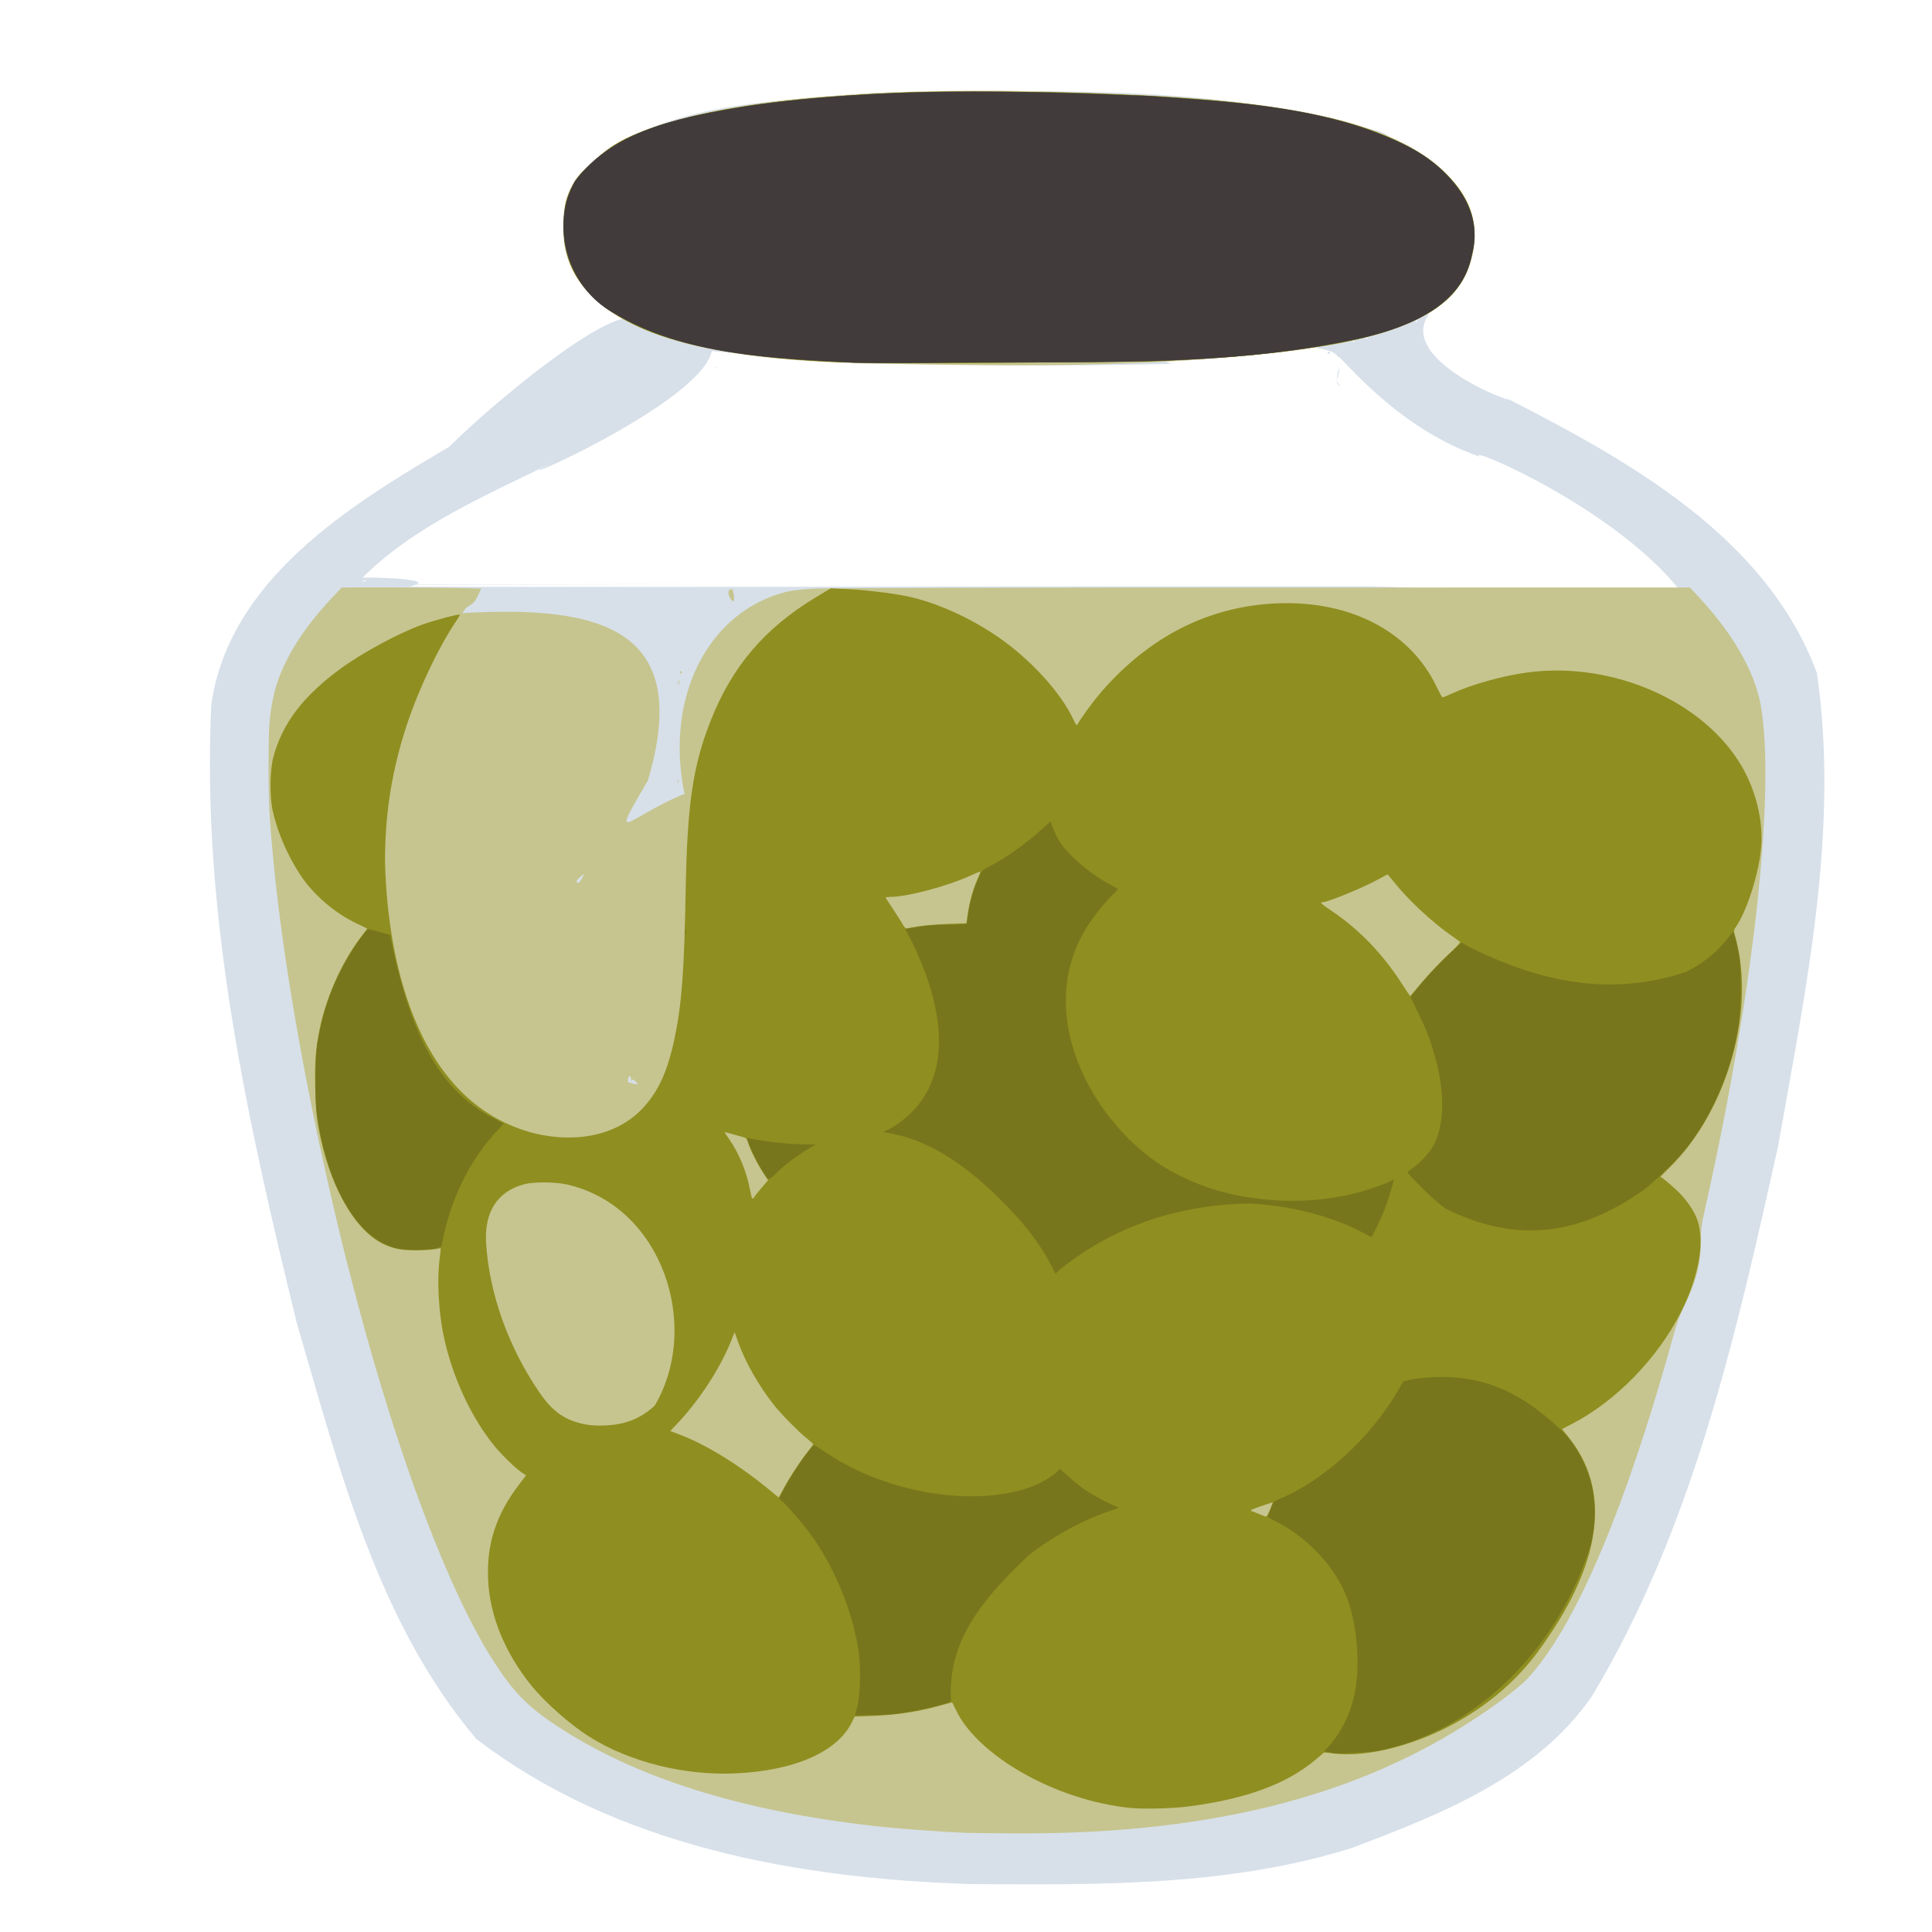 <?xml version="1.0" encoding="UTF-8" standalone="no"?>
<svg
   width="64"
   height="64"
   version="1.1"
   viewBox="0 0 16.933 16.933"
   id="svg148"
   sodipodi:docname="capres_au_vinaigre.svg"
   inkscape:version="1.2 (dc2aedaf03, 2022-05-15)"
   xmlns:inkscape="http://www.inkscape.org/namespaces/inkscape"
   xmlns:sodipodi="http://sodipodi.sourceforge.net/DTD/sodipodi-0.dtd"
   xmlns="http://www.w3.org/2000/svg"
   xmlns:svg="http://www.w3.org/2000/svg">
  <defs
     id="defs152" />
  <sodipodi:namedview
     id="namedview150"
     pagecolor="#ffffff"
     bordercolor="#666666"
     borderopacity="1.0"
     inkscape:pageshadow="2"
     inkscape:pageopacity="0.0"
     inkscape:pagecheckerboard="0"
     showgrid="false"
     inkscape:zoom="45.254834"
     inkscape:cx="38.53732"
     inkscape:cy="38.91297"
     inkscape:window-width="1920"
     inkscape:window-height="1017"
     inkscape:window-x="1912"
     inkscape:window-y="-8"
     inkscape:window-maximized="1"
     inkscape:current-layer="g130"
     inkscape:showpageshadow="2"
     inkscape:deskcolor="#d1d1d1" />
  <g
     transform="translate(-.631 .126)"
     id="g146">
    <g
       transform="translate(.089 .089)"
       id="g144">
      <g
         transform="translate(-.063 .947)"
         id="g142">
        <g
           transform="translate(-.089 -.803)"
           id="g140">
          <g
             transform="translate(.312 -.045)"
             id="g138">
            <g
               transform="translate(-.126 .063)"
               id="g136">
              <g
                 transform="translate(-.236 .665)"
                 id="g134">
                <g
                   transform="translate(-121.98 -82.268)"
                   id="g132">
                  <g
                     transform="matrix(.133 0 0 .133 114.64 78.216)"
                     id="g130">
                    <g
                       transform="translate(.905 5.664)"
                       id="g128">
                      <g
                         transform="translate(-3.363 -8.745)"
                         id="g126">
                        <g
                           transform="translate(1.708 -2.82)"
                           id="g124">
                          <g
                             transform="translate(8.725 -1.122)"
                             id="g122">
                            <g
                               transform="translate(11.143 -.857)"
                               id="g120">
                              <g
                                 transform="translate(-3.49 2.493)"
                                 id="g118">
                                <g
                                   transform="translate(2.468 1.234)"
                                   id="g116">
                                <g
                                   transform="translate(1.476 -2.374)"
                                   id="g114">
                                <g
                                   transform="translate(.92 1.369)"
                                   id="g112">
                                <g
                                   transform="translate(-2.468 -1.41)"
                                   id="g110">
                                <g
                                   transform="translate(1.058 -.705)"
                                   id="g108">
                                <g
                                   transform="matrix(1.077 0 0 1.077 -7.373 -3.174)"
                                   id="g106">
                                <g
                                   transform="translate(-2.213 -.92)"
                                   id="g104">
                                <g
                                   transform="translate(-.982 -2.782)"
                                   id="g102">
                                <g
                                   transform="translate(-6.776 -3.503)"
                                   id="g100">
                                <g
                                   transform="matrix(1.217 0 0 1.217 -23.105 -18.212)"
                                   id="g98">
                                <g
                                   transform="translate(-.269 -.269)"
                                   id="g96">
                                <g
                                   transform="translate(-1.901 -3.042)"
                                   id="g94">
                                <g
                                   transform="translate(.38 -2.091)"
                                   id="g92">
                                <g
                                   transform="translate(1.966 -7.93)"
                                   id="g90">
                                <g
                                   transform="translate(1.521 -.38)"
                                   id="g88">
                                <g
                                   transform="matrix(1.158 0 0 1.158 -18.904 -21.776)"
                                   id="g86">
                                <g
                                   transform="matrix(1.12 0 0 1.12 -12.539 -14.548)"
                                   id="g84">
                                <g
                                   transform="translate(3.111 -1.244)"
                                   id="g82">
                                <g
                                   transform="translate(-2.904 -6.637)"
                                   id="g80">
                                <g
                                   transform="matrix(.041 0 0 .041 104.64 119.67)"
                                   id="g78">
                                <g
                                   transform="translate(-86.211 -40.57)"
                                   id="g76">
                                <g
                                   transform="translate(-124306 -9412.2)"
                                   id="g74">
                                <g
                                   transform="translate(25.356 -50.712)"
                                   id="g72">
                                <g
                                   transform="translate(46.617 -35.859)"
                                   id="g70">
                                <g
                                   transform="translate(7.172 14.344)"
                                   id="g68">
                                <g
                                   transform="translate(-5.198 -21.114)"
                                   id="g66">
                                <g
                                   transform="translate(-10.143 -243.42)"
                                   id="g64">
                                <g
                                   transform="translate(18.189 -37.636)"
                                   id="g62">
                                <g
                                   transform="translate(-65.926 141.99)"
                                   id="g60">
                                <g
                                   transform="matrix(.074 0 0 .074 115423 9039.2)"
                                   id="g58">
                                <g
                                   transform="translate(-478.39 -785.88)"
                                   id="g56">
                                <g
                                   transform="translate(2047.2 -1072.3)"
                                   id="g54">
                                <g
                                   transform="matrix(.043 0 0 .043 117368 10137)"
                                   id="g52">
                                <g
                                   transform="translate(154741 -87178)"
                                   id="g50">
                                <g
                                   transform="translate(-18012 -8233.4)"
                                   id="g48">
                                <g
                                   transform="translate(-.004 5582.8)"
                                   id="g46">
                                <g
                                   transform="translate(-15790 -2255.8)"
                                   id="g44">
                                <g
                                   transform="translate(14663 -16918)"
                                   id="g42">
                                <g
                                   transform="translate(-5075.5 25941)"
                                   id="g40">
                                <g
                                   transform="matrix(-1 0 0 1 9442.3 -1595.1)"
                                   id="g38">
                                <g
                                   transform="translate(3383.7 -1127.9)"
                                   id="g36">
                                <g
                                   transform="matrix(.203 0 0 .203 -15349 66747)"
                                   id="g34">
                                <g
                                   transform="matrix(-1 0 0 1 240692 94140)"
                                   id="g32">
                                <g
                                   transform="translate(-8.7627e-5 55472)"
                                   id="g30">
                                <g
                                   transform="translate(-66682 -43147)"
                                   id="g28">
                                <g
                                   transform="translate(-74781 -22189)"
                                   id="g26">
                                <g
                                   transform="translate(-47070 -15690)"
                                   id="g24">
                                <g
                                   transform="translate(78162 35376)"
                                   id="g22">
                                <g
                                   transform="translate(-39225 -7845)"
                                   id="g20">
                                <g
                                   transform="translate(55472 33283)"
                                   id="g18">
                                <g
                                   transform="translate(8864.7 -5847.6)"
                                   stroke-width="1561.6"
                                   id="g16">
                                <path
                                   d="m 79933,1425036 c -252939.09,-8095.3 -519458.32,-55156.8 -724387,-212677 C -789513.24,1040653.6 -845105.33,815024.38 -907024.16,603653.87 -979327.59,307831.39 -1047231.9,3978.27 -1032104.6,-302298.61 c 26722.9,-182618.58 202074.03,-290562.84 348485.78,-376707.3 72639.27,-73260.74 299477.71,-258336.62 275202.12,-160257.89 -61477.51,-49621.48 15043.54,-337836.9 -76070.12,-248255.6 114887.15,-100240.8 280021.06,-95156.4 423645.542,-109567.9 242760.888,-1898.5 492621.758,-14833 728089.188,54078.5 123866.65,18980.7 -47816.68,342033.12 83887.27,268638.8 -55776.11,74362.12 159268.59,145299.06 107415.58,121724.33 180820.54,92265.14 385063.44,203932.92 459523.04,405095.74 33413.1,231114.45 -16825.8,464878.92 -56793.1,692259.68 -61288.4,275952.06 -125161.1,559593.74 -272021.28,804515.55 -80927,118389.7 -223168.41,174481.6 -352829.02,223226.7 -179505.6,56165.9 -370377.7,53723.8 -556497.4,52584 z M 632619.9,-474415.1 c 161738.87,-1042.1 324770.09,24814.39 485646.8,6661.17 C 1019724,-591845.94 799793.14,-683202.8 824599.41,-664285.49 696211.44,-708244 615213.48,-820913.78 617364.8,-809777.14 c -14881.74,-36590.42 -312412.48,-6762.38 -242923.42,9526.25 -224611.31,5697.02 -450944.882,1468 -673990.06,-18633.63 -16193.04,79647.31 -341516.68,217414.03 -229911.62,161703.04 -98313.71,48594.83 -206409.76,93982.99 -283085.2,171833.84 -31827.44,-4592.24 132613.51,-1515.45 68850.07,11370.55 458770,870.32 917543.92,-791.09 1376315.33,-438.01 z m -1453357,-4660.2 c 52450.21,-8093.01 -58870.31,-1718.07 95531,-1311.2 -26767.49,-30.75 -80459.7,-888.66 -95531,1311.2 z m 48407,1928 c -126963.47,59.35 1027910.31,-1949.75 27775.65,430.29 100.47,-333.84 -49767.88,554.44 -27775.65,-430.29 z m 479878.54,-289186.18 688.65,-2434.6 -688.7,2434.59 z m 905868,-8509.51 c 4281.39,750.65 13208.76,15636.18 0,0 z m 1765.1,-2112.9 c 3090.35,-29292.52 5773.02,-11745.08 0,0 z m -909918.5,-18505.55 c 2253.86,-4159.03 696.65,6732.76 0,0 z m 896254,-20952.01 c 4002.76,-5783.99 6003.34,5598.66 0,0 z m 2830.5,-5751.7 c 6845.32,-2236.98 677.28,3005.95 0,0 z m 37349,-10808 c -6183.73,-3281.59 -1459.5,3518.99 0,0 z m 18740,-4684.9 c -6183.72,-3281.6 -1459.51,3518.99 0,0 z m 73028,-25586 c -2349.45,-3340.71 -4015.44,6075.43 0,0 z"
                                   fill="#d7e0e9"
                                   id="path2"
                                   sodipodi:nodetypes="ccsscccscscscsscsssscssssscscssscsssssssscsccccssssssssccssssccsssccssssssssccscccsssssssccscccscsssssssssssssssssssssssssssssssssss" />
                                <path
                                   d="m 72125,1350000 c -27028,-989.6 -90317,-5446.2 -117903,-8302.1 -197122,-20408 -353667,-67553 -470469,-141688 -49280,-31278 -70938,-52358 -100721,-98033 -65597,-100597 -140278,-297098 -202360,-532455 -15966,-60528 -19087,-72911 -30499,-121027 -44332,-186914 -77422,-375636 -91454,-521586 -5801.5,-60345 -6990.2,-83627 -7055.8,-138205 -69.96,-58148 1141.5,-74539 7684.9,-103980 9943.1,-44736 39533,-94202 85240,-142498 l 14287,-15096 c 67996.41,-145.05 136607.88,-279.99 204268,1469.5 0,808.21 -667.39,1882 -1483.1,2386.1 -9280.59,24818.71 -16303.05,20247.43 -21941.26,27377.1 -2721,3435.6 -4480.8,6246.5 -3910.5,6246.5 205047.71,-11658.67 336743.44,24008.17 271180.54,244822.44 1869.1,2385.2 1822.6,2469.7 -403.36,732.79 -57877.13,98998.62 -31114.41,54501.04 51603.1,19921.91 2685.5,0 3057.4,-534.34 1901.5,-2732.9 -28662.93,-143939.12 37708.74,-265632.8 148902.92,-293738.34 11026,-2505.2 24338,-3960.1 45287,-4950 16376,-773.75 309349,-1432 653816,-1468.9 l 624144.96,-67.05 14116,15261 c 50171,54239 81492,109636 89820,158862 21442,126743 -11094,420500 -81034,731626 -6207.9,27616 -6840.9,32343 -6795.7,50753 79.6,32150 -6763.3,58884 -24488,95682 -7058.6,14654 -11648,27003 -15670,42164 -3128.4,11792 -11268,40415 -18087,63605 -64108,218012 -131302.96,369176.05 -194828.96,438295.05 -16014,17424 -63142,51659 -109045,79213.9 -169991,102043 -378342,149949.1 -644608,148213.1 -31779,-207.3 -63051,-569.8 -69493,-805.5 z M -410894,250558 c -3680.7,-3669.8 -4548.8,-3953.8 -5968,-1952 -1445.1,2038.3 -1559,2019.9 -877.11,-141.64 803.07,-2545.6 -1290.4,-7385.7 -2619.6,-6056.5 -406.33,406.34 -1195.8,2559.8 -1754.4,4785.4 -937.83,3736.7 -498.95,4170.6 5729.2,5665.4 10024,2405.8 10155,2350.8 5489.9,-2300.7 z m -78528,-298068 c 2916.7,-5218.6 3282.6,-6622.3 1322.7,-5075.3 -7272.5,5740.7 -10068,8986.6 -9094.5,10561 1911.6,3093 3671.1,1851.1 7771.8,-5485.8 z m 140028.8,-142053.2 c 74.96,-1819.2 444.98,-2189.2 943.48,-943.49 451.11,1127.3 395.64,2474.2 -123.21,2993.1 -518.92,518.91 -888.01,-403.43 -820.2,-2049.6 z m -76,-141979 c 0,-858.9 681.2,-2615.7 1513.8,-3904.1 832.6,-1288.4 1513.8,-1639.7 1513.8,-780.82 0,858.88 -681.2,2615.7 -1513.8,3904.1 -832.6,1288.4 -1513.8,1639.7 -1513.8,780.82 z m 4116.5,-15877 c -572.61,-572.59 -1041.1,-1767.2 -1041.1,-2654.8 0,-978.52 727.36,-886.32 1847.9,234.24 1016.4,1016.4 1484.9,2211 1041.1,2654.8 -443.77,443.77 -1275.3,338.36 -1847.9,-234.24 z m 76260,-122746.63 c -18018.17,-2170.04 10300.93,39948.77 0,0 z m 192081,-330746.02 c -96698,-2418.9 -167411,-9311.2 -231903,-22603 -77566,-15987 -134029,-42102 -168265,-77827 -27951,-29167 -39728,-58202 -39985,-98581 -186.93,-29387.05 5064.9,-49755.05 18045,-69983.05 5825,-9077.5 37703,-38685 51468,-47803 56959,-37728 184221,-66076 340187,-75778 8159.5,-507.6 19403,-1262.5 24986,-1677.6 55101,-4096.6 173713,-5951.5 254546,-3980.5 125493,3060 205319,7012.2 272505,13492 188444,18175 295420,56991 347739,126179 26534,35089 31908,75285.05 15960,119380.05 -19745,54595 -82176,90289 -194262,111067 -226204.18,35808.12 -456287.59,32983.98 -691022,28115.9 z"
                                   fill="#c6c58f"
                                   id="path4"
                                   sodipodi:nodetypes="csscsssscsccccccccccsscssscsscsssccsssssssssscssssssssssssssssscccccsscssscscccc" />
                                <path
                                   d="M 312617,1313509 C 205001,1302556 90616,1238285 57863,1170367 c -2793.3,-5792.3 -5244.4,-10774 -5447,-11070 -202.6,-296 -6567.6,1264.2 -14144,3467.9 -33163,9645.8 -65387,14676 -103252,16117 l -25449,968.7 -3970.7,8109.3 c -21368,43640 -83958,71139 -170787,75036 -74244,3332.2 -153825,-16484 -212288,-52860 -28588,-17788 -65904,-50627 -86435,-76066 -38600,-47826 -60662,-101928 -63044,-154602 -2353.8,-52039 11510,-94819 45007,-138878 l 10528,-13848 -6301.7,-4170.4 c -9168.6,-6067.4 -29914,-26315 -40832,-39852 -33335,-41331 -60127,-99105 -72870,-157138 -7941.9,-36167 -10683,-85214 -6476.7,-115889 1098,-8007 1753.8,-14801 1457.4,-15097 -296.38,-296.4 -4052,189.27 -8345.8,1079.2 -4293.8,889.98 -16591,1672.4 -27327,1738.4 -21846,134.3 -33646,-2216.3 -49191,-9798.9 -42215,-20592 -79520,-88192 -93971,-170280 -3188.6,-18114 -4144.5,-29672 -4778.6,-57780 -874.81,-38783 533.16,-57013 6724.3,-87065 10093,-48990 34907,-102657 64303,-139067 2985,-3697.4 5173.1,-6941.1 4862.3,-7208.1 -310.8,-267.1 -6706.9,-3342 -14214,-6833.1 -32718,-15216 -64766,-42779 -83894,-72153 -18864,-28969 -33294,-62693 -40094,-93698 -4427.1,-20187 -4016.5,-58467 827.4,-77136 12920,-49792 43943,-90690 99329,-130943 31474,-22874 83948,-51206 117677,-63536 17197,-6286.7 54771,-16359 56093,-15037 359.27,359.27 -1413.1,3689.2 -3938.7,7399.9 -28899,42460 -60993,111580 -78180,168376 -18910,62491 -27376,120315 -27320,186615 4158.13,158905.377 53029.78,354350.29 218324,396771 64291,15616 124031,1537.6 159867,-37673 22453,-24568 35479,-53375 45510,-100647 10586,-49889 14256,-98389 16367,-216286 2259.9,-126203 10483,-182575 36220,-248300 31408,-80208 79631,-136816 155089,-182054 l 21082,-12639 22644,981.91 c 25367,1100 65031,5755 87481,10267 42575,8556.2 93794,31413 135830,60614 47241,32818 91012,80980 109194,120151 2079.3,4479.5 4250.4,8144.6 4824.6,8144.6 574.22,0 1777.1,-1581.2 2673,-3513.7 895.94,-1932.5 7254.3,-11244 14130,-20692 35975,-49435 84756,-91669 135832,-117603 47696,-24218 99800,-36620 154210,-36707 101366,-161.97 182663,44938 219746,121906 4241.7,8803.7 8273.1,16007 8958.5,16007 685.4,0 6725.6,-2497.1 13423,-5549 30183,-13755 75508,-26331 112053,-31091 123923,-16142 256639,42195 312262,137258 20806,35558 31410,78777 28699,116966 -2677.9,37725 -20809,95352 -37371,118779 -2840.9,4018.5 -2989,5221.5 -1344.6,10931 21238,73751 9949.5,166671 -30186,248469 -18168,37027 -40968,69091 -67054,94298 -6563.6,6342.6 -11735,11642 -11493,11776 4044,2235 15381,11652 24478,20333 13697,13071 25218,29925 29736,43502 10692,32130 1631.7,82533 -24021,133629 -34112,67946 -95780,131238 -160149,164367 -7300.6,3757.4 -13533,6973.6 -13849,7147 -316.55,173.34 2561.7,4038.4 6395.8,8589 67561,80184 52677,189944 -43275,319119.99 -29298,39442 -67832,73075 -114137,99618 -60138,34473 -132081,53529 -181217,48000 l -16235,-1826.8 -12874,10829 c -42268,35554 -102356,57583 -186215,68269 -23732,3024.3 -65823,4062.7 -85109,2099.8 z M 517536,876851 c 2337.1,-5737.6 4094,-10505 3904.1,-10595 -190.05,-89.01 -8075.5,2487.2 -17523,5726.4 -12103,4149.4 -16255,6167.7 -14055,6831.7 1717.8,518.31 6988.3,2585.4 11712,4593.4 4723.9,2008.1 9291.7,3701.5 10151,3763.2 858.9,62.46 3473.8,-4582.2 5811.2,-10320 z m -711792,-31089 c 8775.4,-16496 24273,-40162 35033,-53499 4419.2,-5477.6 8035,-10469 8035,-11091 0,-622.78 -4040.7,-4338.1 -8979.4,-8256.2 -11866,-9414.5 -37178,-35101 -48063,-48775 -22302,-28016 -42235,-62972 -52762,-92524 l -5144.6,-14443 -5170.5,12881 c -16155,40246 -46334,86569 -78869,121057 l -10177,10788 13617,5127.2 c 40049,15079 89975,46142 135425,84258 5153.4,4322 9488,7875.8 9632.5,7897.6 144.45,21.86 3484.8,-6017.3 7422.9,-13420 z m -234434,-95737 c 17109,-4429 32738,-13116 45599,-25345 68921.04,-116974.53 10606.72,-293089.42 -129615,-323950 -17040,-3585 -48285,-3671.1 -61356,-168.97 -39480,10578 -58818,40726 -55800,86993 4798.5,73560 32421,150918 77550,217182 19807,29083 38029,41790 68112,47498 15479,2936.7 39300,1989.4 55511,-2207.4 z m 191434,-330794 c 821.54,-1503.1 5664.9,-7608.6 10763,-13568 l 9269.2,-10835 -7718.4,-11809 c -8548,-13078 -18556,-33212 -21593,-43439 -1760.4,-5928.6 -2660.5,-6818.3 -8360.5,-8263.2 -3513.2,-890.44 -10780,-2913.5 -16148,-4495.6 -5368.1,-1581.9 -9760.2,-2640.7 -9760.2,-2352.8 0,288.13 3078.8,4949.4 6841.8,10359 14220,20441 25317,47383 30261,73472 2631.4,13884 3772.9,15820 6444.8,10931 z M 736271,109247 c 14523,-17364 29375,-32939 48540,-50903 6731,-6309.4 11638,-11985 10904,-12613 -733.5,-627.71 -6252.8,-4560.8 -12265,-8740.3 -28533,-19835 -63237,-52155 -84228,-78441 -4972.6,-6227 -9334.7,-11322 -9693.7,-11322 -359,0 -5374.7,2648 -11146,5884.3 -22156,12424 -76008,34718 -83865,34718 -4624,0 -2074.5,2466.1 12913,12490 39893,26682 74467,62438 102892,106411 6585.7,10188 12106,18523 12268,18523 161.47,0 6318.4,-7203 13682,-16007 z M 4195,22946 c 8589,-1321.3 27613,-2840.5 42275,-3376.1 l 26659,-973.76 1860.6,-12868 c 2651.2,-18337 7230.2,-35199 13491,-49680 2983.6,-6901.1 5203.5,-12769 4933,-13039 -270.46,-270.46 -6049.3,2077.2 -12842,5217.1 -34670,16026 -93555,31766 -118932,31790 -3650.3,3.123 -6636.9,417.5 -6636.9,920.12 0,502.6 4776,8057 10613,16788 5837.3,8730.6 12294,18866 14349,22523 2527.5,4498.5 4524.4,6398.8 6174.3,5875.7 1341.2,-425.2 9466,-1854.1 18055,-3175.4 z m -111346,-825377 c -142355,-5698.2 -240581,-23448 -306015,-55297 -60120,-29263 -91698,-65367 -101165,-115666 -3179.2,-16892 -2424.1,-49401 1486.3,-63989 4368.7,-16297 14142,-34097 24187,-44052 27648,-27398 46735,-41166 73242,-52828 81617,-35909 210482,-56038 405555,-63348 52465,-1966.1 207313,-1040.7 270163,1614.6 71683,3028.5 80025,3426.4 103068,4915.7 105791,6837.4 169698,14896 235807,29733 69656,15634 131431,42895 165158,72885 49201,43749 62786,87074 44856,143048 -12974,40503 -43711,68095 -100700,90398 -62809,24580 -179922,42731 -314669,48769 -11595,519.61 -24947,1267.2 -29671,1661.3 -12434,1037.2 -299867,3687.1 -377135,3476.8 -36074,-98.23 -78449,-693.29 -94168,-1322.5 z m 67620,-191970 c 87135,-3313 101482,-4097.2 131958,-7211.9 52452,-5360.8 64027,-9434.3 64027,-22534 0,-10420 -11295,-22561 -28175,-30286 -19635,-8985.4 -41401,-10227 -155317,-8861.1 -35564,426.5 -58510,10.9 -69493,-1257.4 -50985,-5889.5 -98603,-22633 -117874,-41447 -10802,-10546 -20563,-14420 -42315,-16795 -22135,-2416.9 -51126,198.6 -89673,8090.2 -35417,7250.8 -48894,11084 -60849,17305 -10998,5723.9 -12808,7205.1 -17813,14581 -7846.4,11562 -4425.3,28082 7924,38261 20657,17027 111353,39928 186299,47039 47882,4543.6 122001,5750.8 191300,3115.9 z"
                                   fill="#8f8e20"
                                   id="path8"
                                   sodipodi:nodetypes="ssssscsssccscsssssssssscsscscccsscccccsscscsccssscssssccssscsscssssscssscssssccssscccssscsscsscssssscccsssscccscssssscscccssssssscsscccscsssssscssccccscccssscsscssscccsscscssscccccc" />
                                <path
                                   d="m 610108,1233339 c -858.89,-347.6 -4281.5,-1088.6 -7605.8,-1646.7 l -6044.2,-1014.8 4947,-4836.5 c 2720.8,-2660.1 8668.8,-10167 13218,-16682 21212,-30380 31319,-66090 30977,-109447 -339.5,-43040 -8232.6,-81455 -22621,-110095 -19258,-38332 -57038,-75515 -97104,-95572 -6064.6,-3035.8 -11203,-5672 -11418,-5858.3 -215.35,-186.31 1503.1,-5470.4 3818.8,-11743 4078.4,-11047 4457.5,-11505 12104,-14645 65411,-26861 135041,-90507 174826,-159800 l 7332,-12770 13593,-3173.9 c 99165.69,-14796.22 163686.89,20797.86 225678,82400 37594,46641 49257,99259 35347,159477 -46196.43,149393.6 -166426.43,273684.6 -312241,302160 -13419,2406.8 -60994,4790.7 -64808,3247.3 z m -696886,-66867 c 4538.1,-16314 5585.7,-58117 2058.9,-82166 -8311.7,-56676 -32999,-118059 -67375,-167524 -8708.6,-12531 -30158,-38120 -40267,-48040 l -8598.3,-8436.7 5575.2,-11071 c 11236,-22312 41676,-66535 45798,-66535 787.53,0 8084.6,4542.2 16216,10094 55050,37586 129203,61442 200012,64349 51147,2099.6 98208,-7583.6 126179,-25962 6195.1,-4070.6 12583,-8892.1 14195,-10715 l 2931.4,-3313.8 13466,12172 c 7406.1,6694.6 18736,15629 25178,19854 12190,7995.1 36401,20728 44507,23408 4423.6,1462.2 3683.2,1877.4 -13274,7445.4 -36766,12073 -87380,40313 -117682,65662 -67235.711,63888.3 -116191.059,124936.2 -111578.5,208581 440.15,3481.3 -526.91,4123 -11231,7451.5 -16378,5093.1 -53928,12504 -73172,14440 -8894.7,895.1 -25153,1627.5 -36129,1627.5 h -19957 z M 198526,521724 C 186268,497437 168550,472182 147187,448545 83763,378370 23848,338308 -34847,326828 l -14055,-2748.9 11903,-5521.2 C 65414.081,256564.56 38408.398,133668.81 -10448.9,38379.9 l -5911.7,-11282 9827.7,-1711.4 c 20736,-3610.9 33393,-4669.2 56405,-4715.8 13098,-26.547 23819,-575.27 23824,-1219.4 4.685,-644.17 1016,-7850.1 2246.6,-16013 2509,-16643 8260.3,-36117 15365,-52025 4466.8,-10001 5333.2,-10939 14259,-15433 24175,-12172 53147,-32556 77444,-54488 l 13284,-11991 4254.9,11222 c 2340.2,6172 6552.1,14700 9359.7,18952 12760,19323 41360,44136 68975,59843 7644,4347.9 14671,8235.4 15616,8638.8 944.98,403.45 -920.78,2957.6 -4146.2,5675.9 -8247.9,6951.3 -27542,30281 -38413,46449 -84158.01,129077.75 5640.01,289072.59 109084.8,354347 47986,28737 95305,43599 155383,48803 42290,3663 84230,529.55 125229,-9356.1 14901,-3593 42210,-12891 50938,-17344 l 6059,-3091.1 -1036.9,5182.4 c -1477.6,7384 -9906.4,33177 -14452,44223 -3335.2,8105.5 -15590,33537 -16767,34796 -226.28,241.74 -5601.1,-2352 -11944,-5764 -46407,-24962 -107969,-40721 -169259,-43328 -104774.66,2733.64 -195752.01,33570.7 -274330,95986 l -7290.9,6956.1 z m -958751,-27239 c -35709,-7697.1 -67706,-41278 -90450,-94929 -12196,-28770 -22028,-65697 -26880,-100962 -3077.2,-22363 -2669.2,-82471 704.89,-103849 9154.7,-58001 30125,-108986 63810,-155134 7838.4,-10739 10088,-12877 12812,-12176 1817.7,467.12 9278.1,2525.6 16579,4574.4 l 13274,3725.1 2043.1,10794 c 3637.8,19218 11156,49268 18524,74040 27784,93408 68928,151377 130065,183250 8195.7,4272.7 15064,7877.8 15263,8011.4 199.27,134.3 -3571.1,4413.3 -8378.6,9510.7 -37735,40010 -65113,92825 -78468,151377 -1763.2,7730.1 -3413.7,15456 -3667.9,17169 -371.6,2504.5 -2446.2,3484.3 -10593,5002.4 -13519,2519.1 -42058,2308.7 -54637,-402.75 z M 775381,436720 c -8973.9,-5941.1 -21297,-16645 -35267,-30633 -11810,-11825 -21454,-22051 -21432,-22723 21.87,-672.29 3466.5,-3545.7 7654.2,-6385.4 9791.9,-6640.1 23336,-20889 28887,-30391 16691,-28570 18942,-72670 6275.4,-122952 -7527.2,-29880 -13294,-45455 -28205,-76175 l -10100,-20808 10029,-12802 c 12220,-15599 36992,-41843 53106,-56262 l 11919,-10665 8997.7,5455.6 c 103437.78,51774.72 206800.1,74542.18 318337,37806 22905,-10546 47531,-30168 61548,-49042 3865,-5204.2 7461.8,-9490.5 7992.7,-9525 1384.1,-89.95 5518.2,15469 8697.1,32732 3908.7,21227 3872,73169 -71.9,100641 -9814.7,68376 -39973,138797 -79955,186700 -13769,16496 -44464,46154 -59252,57248 C 967606.02,477631.89 875742.45,486303.15 775381,436720 Z m -994120,-45639 c -6727.6,-7631.7 -24325,-41524 -28441,-54775 -1048.8,-3377.2 -783.19,-3600 3309.6,-2776 26838,5403.4 59161,8789.2 83930,8791.4 l 12657,1.25 -12814,7622.6 c -13945,8296.2 -35953,25003 -43405,32951 -2576.7,2748.2 -6524.8,6319.8 -8773.7,7937 -3863.9,2778.6 -4219.3,2792.4 -6462.6,247.68 z M -338137,30774 c 12.5,-4294.5 315.02,-5866 673.96,-3492.2 358.96,2373.8 349.35,5887.5 -21.24,7808.2 -370.67,1920.7 -664.35,-21.395 -652.64,-4316 z m 230986,-833206 c -142355,-5698.2 -240581,-23448 -306015,-55297 -60120,-29263 -91698,-65367 -101165,-115666 -3179.2,-16892 -2424.1,-49401 1486.3,-63989 4368.7,-16297 14142,-34097 24187,-44052 27648,-27398 46735,-41166 73242,-52828 81617,-35909 210482,-56038 405555,-63348 52465,-1966.1 207313,-1040.7 270163,1614.6 71683,3028.5 80025,3426.4 103068,4915.7 105791,6837.4 169698,14896 235807,29733 69656,15634 131431,42895 165158,72885 49201,43749 62786,87074 44856,143048 -12974,40503 -43711,68095 -100700,90398 -62809,24580 -179922,42731 -314669,48769 -11595,519.61 -24947,1267.2 -29671,1661.3 -12434,1037.2 -299867,3687.1 -377135,3476.8 -36074,-98.23 -78449,-693.29 -94168,-1322.5 z m 67620,-191970 c 87135,-3313 101482,-4097.2 131958,-7211.9 52452,-5360.8 64027,-9434.3 64027,-22534 0,-10420 -11295,-22561 -28175,-30286 -19635,-8985.4 -41401,-10227 -155317,-8861.1 -35564,426.5 -58510,10.9 -69493,-1257.4 -50985,-5889.5 -98603,-22633 -117874,-41447 -10802,-10546 -20563,-14420 -42315,-16795 -22135,-2416.9 -51126,198.6 -89673,8090.2 -35417,7250.8 -48894,11084 -60849,17305 -10998,5723.9 -12808,7205.1 -17813,14581 -7846.4,11562 -4425.3,28082 7924,38261 20657,17027 111353,39928 186299,47039 47882,4543.6 122001,5750.8 191300,3115.9 z"
                                   fill="#78761c"
                                   id="path10"
                                   sodipodi:nodetypes="cscscsssssssccccccccssccsssssccssscccssscccssccccssssssscscsssccssscsssccccccsccccscscscsssscccssscsscsscccssscsccssssccsssssssssccscccssscsscssscccsscscssscccccc" />
                                <path
                                   d="m -88723,-801738 c -120481.49,-6817.2 -249205.23,-9603.73 -355697.8,-73524.36 -65641.13,-36516.85 -92731.07,-126744.64 -55394.58,-192335.64 59260.62,-78998.6 163449.63,-94711.9 254551.02,-110370.8 193198.93,-27640.1 389263.3,-22356.7 583689.25,-14417.3 129075.16,9076.2 264255.11,15112.4 382003.93,74376 56202.63,29044.3 111781.52,88949.2 92824.44,157284.9 -13258.76,75747.01 -93895.61,107013.61 -160044.5,122482.75 -210806.98,46488.82 -428288.86,32731.07 -642523.927,36744.79 -33134.65,-1.9 -66277.187,322.36 -99407.833,-240.34 z"
                                   fill="#413b3b"
                                   id="path12"
                                   sodipodi:nodetypes="cccccccccc" />
                                </g>
                                </g>
                                </g>
                                </g>
                                </g>
                                </g>
                                </g>
                                </g>
                                </g>
                                </g>
                                </g>
                                </g>
                                </g>
                                </g>
                                </g>
                                </g>
                                </g>
                                </g>
                                </g>
                                </g>
                                </g>
                                </g>
                                </g>
                                </g>
                                </g>
                                </g>
                                </g>
                                </g>
                                </g>
                                </g>
                                </g>
                                </g>
                                </g>
                                </g>
                                </g>
                                </g>
                                </g>
                                </g>
                                </g>
                                </g>
                                </g>
                                </g>
                                </g>
                                </g>
                                </g>
                                </g>
                                </g>
                                </g>
                                </g>
                                </g>
                                </g>
                              </g>
                            </g>
                          </g>
                        </g>
                      </g>
                    </g>
                  </g>
                </g>
              </g>
            </g>
          </g>
        </g>
      </g>
    </g>
  </g>
</svg>
